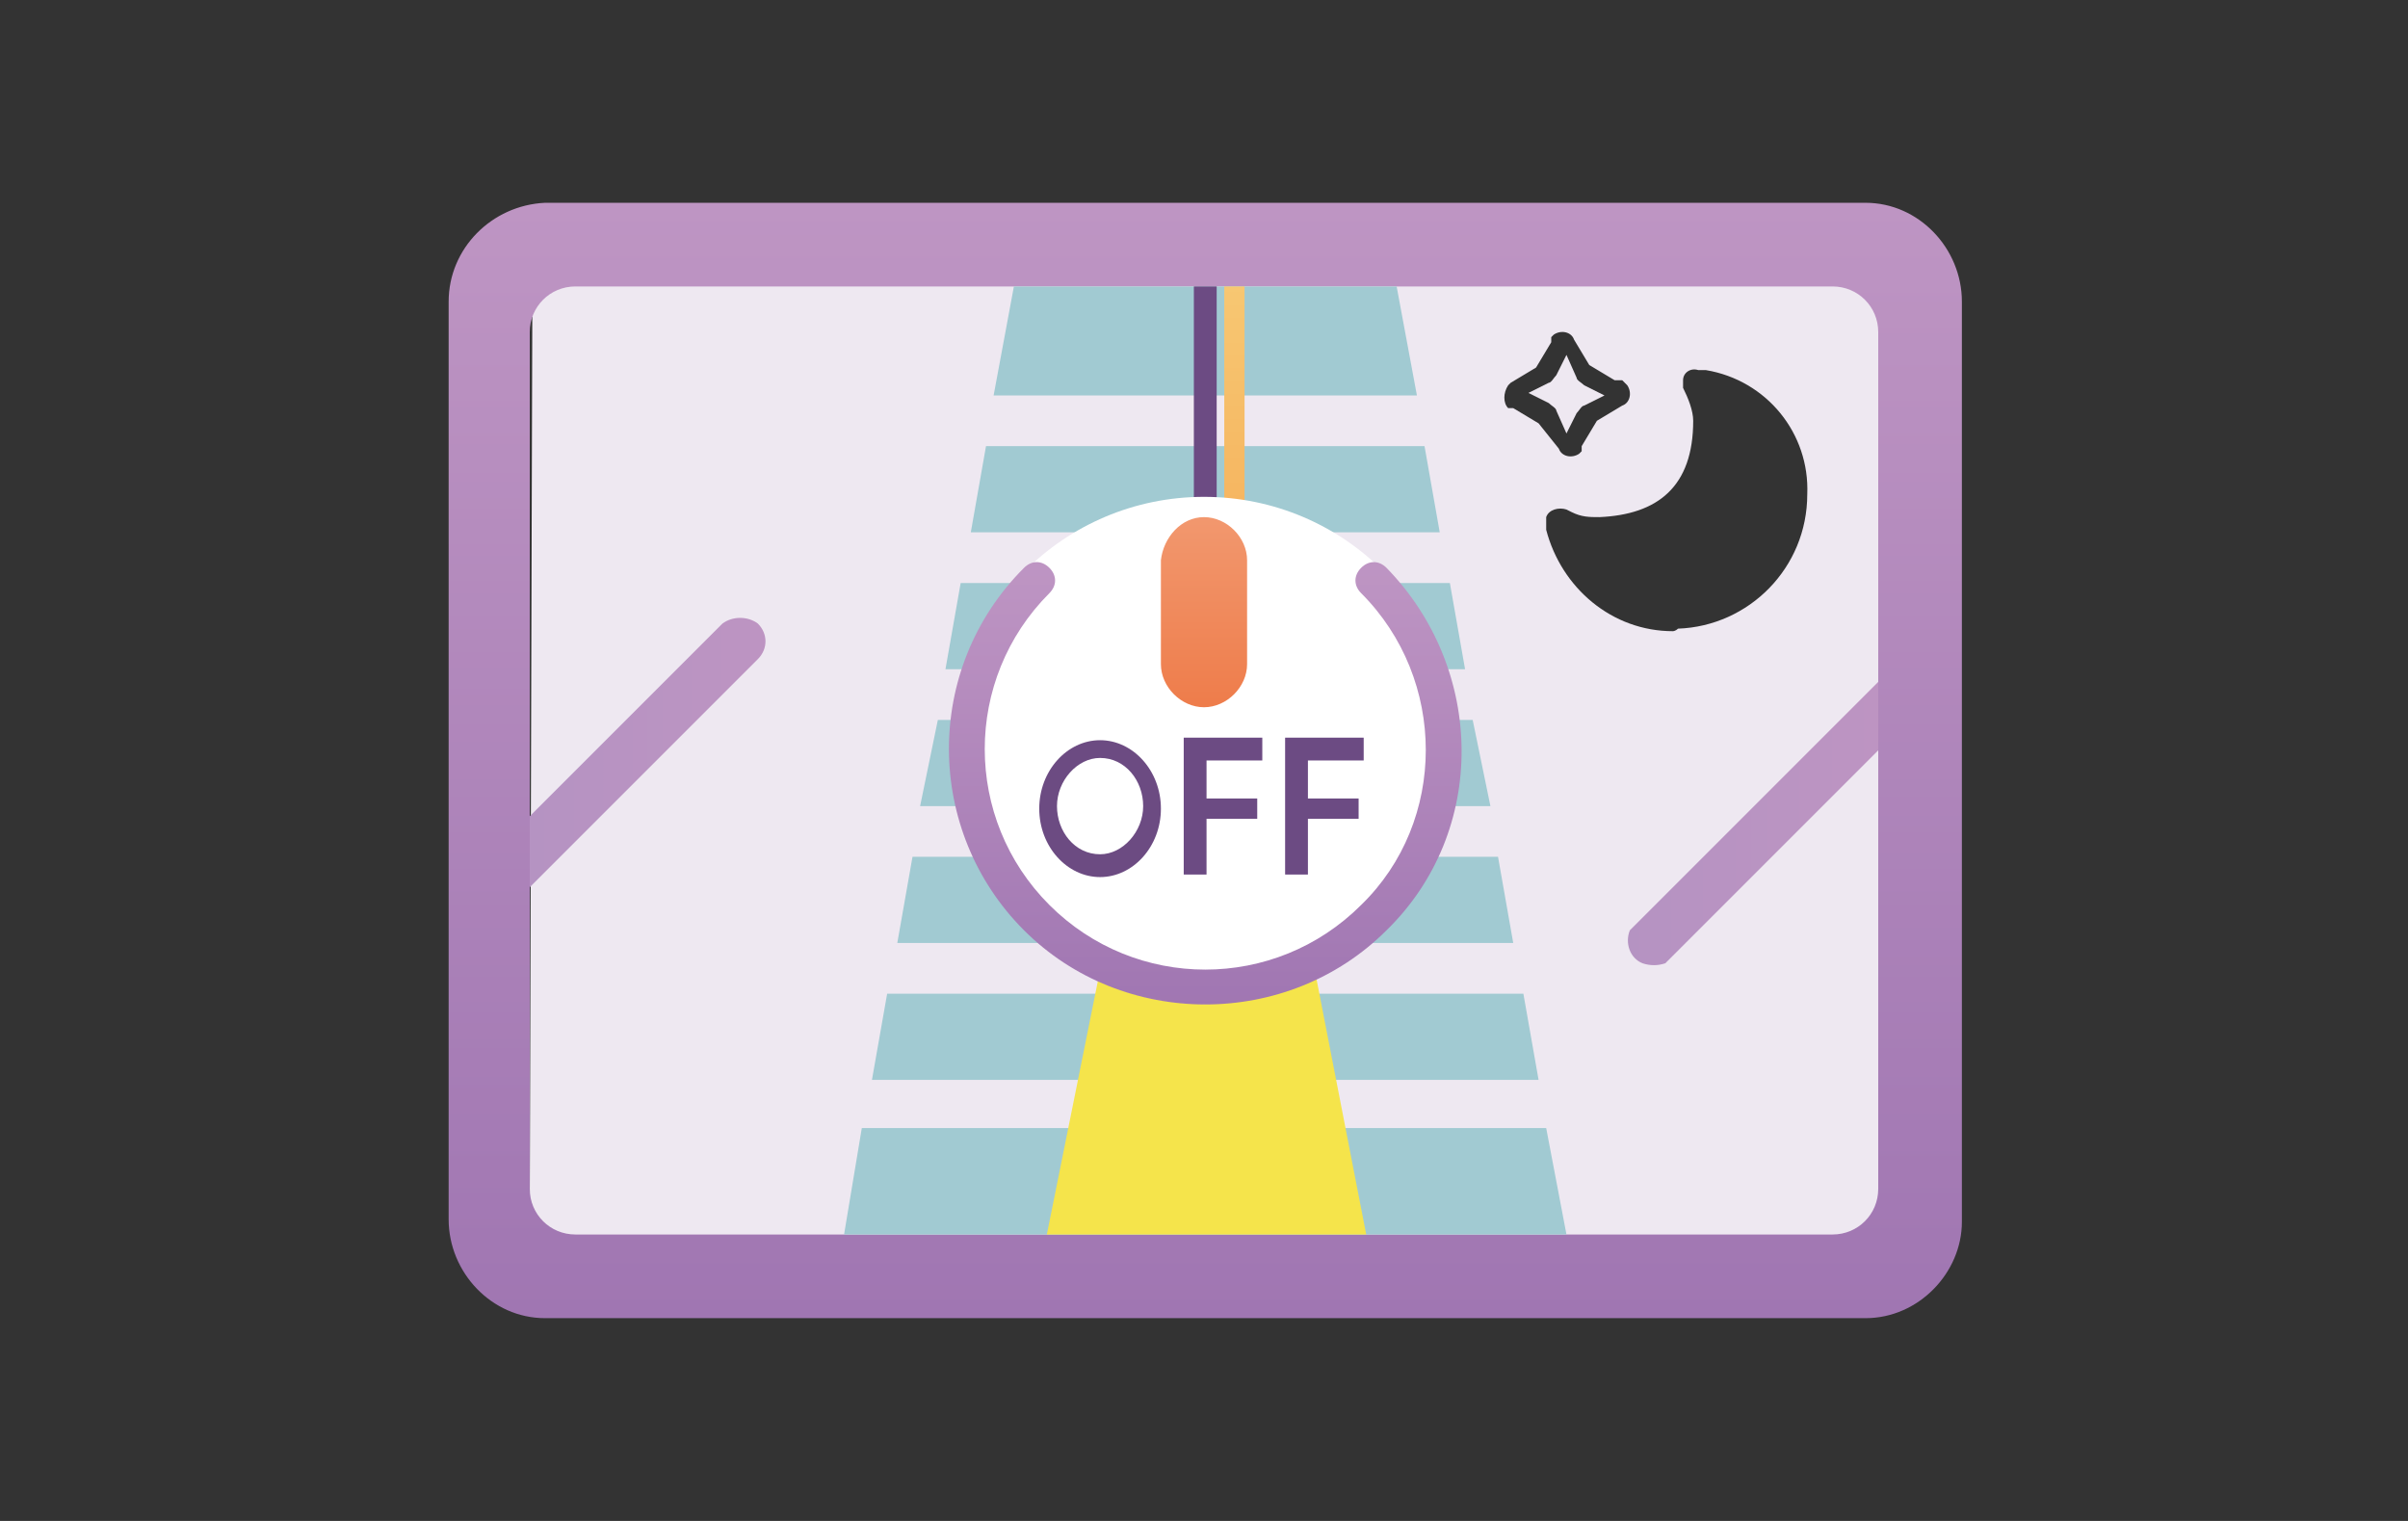 <?xml version="1.0" encoding="utf-8"?>
<!-- Generator: Adobe Illustrator 25.3.1, SVG Export Plug-In . SVG Version: 6.00 Build 0)  -->
<svg version="1.1" id="图层_1" xmlns="http://www.w3.org/2000/svg" xmlns:xlink="http://www.w3.org/1999/xlink" x="0px" y="0px"
	 viewBox="0 0 95 60" style="enable-background:new 0 0 95 60;" xml:space="preserve">
<rect x="0" y="0" width="95" height="60" fill="#333333" stroke="none"/>
<style type="text/css">
	.st0{fill:#EEE8F1;}
	.st1{fill:url(#SVGID_1_);}
	.st2{fill:url(#SVGID_2_);}
	.st3{fill:url(#SVGID_3_);}
	.st4{fill:#A1CAD2;}
	.st5{fill:url(#SVGID_4_);}
	.st6{fill:#F5E44B;}
	.st7{fill:#6C4B83;}
	.st8{fill:url(#SVGID_5_);}
	.st9{fill:url(#SVGID_6_);}
	.st10{fill:#FFFFFF;}
	.st11{fill:url(#SVGID_7_);}
	.st12{fill:url(#SVGID_8_);}
	.st13{fill:#6C4B82;}
</style>
<path class="st0" d="M61.8,17.1l0.4-0.8c0.1-0.1,0.2-0.3,0.3-0.3l0.8-0.4l-0.8-0.4c-0.1-0.1-0.3-0.2-0.3-0.3L61.8,14l-0.4,0.8
	c-0.1,0.1-0.2,0.3-0.3,0.3l-0.8,0.4l0.8,0.4c0.1,0.1,0.3,0.2,0.3,0.3L61.8,17.1z"/>
<path class="st0" d="M72.6,11H22.4c-0.9,0-1.5,0.7-1.5,1.5l0.1,0l-0.1,34.9c0,0.9,0.7,1.5,1.6,1.6c0,0-0.1,0,0,0h50.2
	c0.9,0,1.5-0.7,1.5-1.5l0,0V12.6C74.2,11.7,73.5,11,72.6,11C72.6,11,72.6,11,72.6,11z M60.7,16.7l-1-0.6h-0.1l-0.1,0l0,0
	c-0.2-0.2-0.2-0.6,0-0.9l0.1-0.1l1-0.6l0,0l0.6-1l0-0.1v-0.1l0.1-0.1c0.3-0.2,0.7-0.1,0.8,0.2c0,0,0,0,0,0l0.6,1l0,0l1,0.6H64
	l0.1,0.1c0,0,0.1,0.1,0.1,0.1c0.2,0.3,0.1,0.7-0.2,0.8c0,0,0,0,0,0l-1,0.6l0,0l-0.6,1v0.1v0.1l-0.1,0.1c-0.3,0.2-0.7,0.1-0.8-0.2
	c0,0,0,0,0,0L60.7,16.7L60.7,16.7z M66,24.9c-2.4,0-4.4-1.7-5-4v-0.1c0-0.1,0-0.3,0-0.4c0.1-0.3,0.5-0.4,0.8-0.3l0.2,0.1
	c0.4,0.2,0.7,0.2,1.1,0.2c2.3-0.1,3.7-1.2,3.7-3.8c0-0.4-0.2-0.9-0.4-1.3v-0.1c0-0.1,0-0.1,0-0.2c0-0.3,0.3-0.5,0.6-0.4h0.1h0.2
	c2.4,0.4,4.1,2.5,4,4.9c0,2.9-2.3,5.2-5.1,5.3C66.1,24.9,66,24.9,66,24.9z"/>
<linearGradient id="SVGID_1_" gradientUnits="userSpaceOnUse" x1="64.03" y1="29.538" x2="74.17" y2="29.538" gradientTransform="matrix(1 0 0 -1 0 62)">
	<stop  offset="0" style="stop-color:#B593C2"/>
	<stop  offset="1" style="stop-color:#BD94C2"/>
</linearGradient>
<path class="st1" d="M64.3,36.7c-0.2,0.5,0,1.1,0.5,1.3c0.3,0.1,0.6,0.1,0.9,0l8.5-8.5v-2.7L64.3,36.7z"/>
<linearGradient id="SVGID_2_" gradientUnits="userSpaceOnUse" x1="20.91" y1="32.316" x2="30.181" y2="32.316" gradientTransform="matrix(1 0 0 -1 0 62)">
	<stop  offset="0" style="stop-color:#B593C2"/>
	<stop  offset="1" style="stop-color:#BD94C2"/>
</linearGradient>
<path class="st2" d="M29.9,24.6c-0.4-0.3-1-0.3-1.4,0l-7.6,7.6V35l9-9C30.3,25.6,30.3,25,29.9,24.6z"/>
<linearGradient id="SVGID_3_" gradientUnits="userSpaceOnUse" x1="47.54" y1="10" x2="47.54" y2="54" gradientTransform="matrix(1 0 0 -1 0 62)">
	<stop  offset="0" style="stop-color:#A076B2"/>
	<stop  offset="1" style="stop-color:#BE95C3"/>
</linearGradient>
<path class="st3" d="M73.6,52H21.5c-2.1,0-3.8-1.8-3.8-3.9V11.9c0-2.1,1.7-3.8,3.8-3.9h52.1c2.1,0,3.8,1.8,3.8,3.9v36.3
	C77.4,50.2,75.7,52,73.6,52z M22.7,11.3c-1,0-1.8,0.8-1.8,1.8c0,0,0,0,0,0v33.8c0,1,0.8,1.8,1.8,1.8c0,0,0,0,0,0h49.6
	c1,0,1.8-0.8,1.8-1.8c0,0,0,0,0,0V13.1c0-1-0.8-1.8-1.8-1.8l0,0H22.7z"/>
<polygon class="st4" points="57.8,26.4 57.2,23 37.9,23 37.3,26.4 "/>
<polygon class="st4" points="58.8,31.8 58.1,28.4 37,28.4 36.3,31.8 "/>
<polygon class="st4" points="38.3,21 56.8,21 56.2,17.6 38.9,17.6 "/>
<polygon class="st4" points="60.1,39.2 35,39.2 34.4,42.6 60.7,42.6 "/>
<polygon class="st4" points="34,44.5 33.3,48.7 61.8,48.7 61,44.5 "/>
<polygon class="st4" points="55.9,15.6 55.1,11.3 40,11.3 39.2,15.6 "/>
<polygon class="st4" points="59.7,37.2 59.1,33.8 36,33.8 35.4,37.2 "/>
<linearGradient id="SVGID_4_" gradientUnits="userSpaceOnUse" x1="48.675" y1="30.68" x2="48.675" y2="50.72" gradientTransform="matrix(1 0 0 -1 0 62)">
	<stop  offset="0" style="stop-color:#F49F4A"/>
	<stop  offset="1" style="stop-color:#F7C772"/>
</linearGradient>
<path class="st5" d="M48.3,11.3h0.8v20h-0.8V11.3z"/>
<path class="st6" d="M53.9,48.7H41.3l3-14.9H51L53.9,48.7z"/>
<path class="st7" d="M47.1,11.3H48v20h-0.9L47.1,11.3z"/>
<linearGradient id="SVGID_5_" gradientUnits="userSpaceOnUse" x1="44.295" y1="28.11" x2="50.785" y2="28.11" gradientTransform="matrix(1 0 0 -1 0 62)">
	<stop  offset="0" style="stop-color:#EE7B49"/>
	<stop  offset="1" style="stop-color:#F29970"/>
</linearGradient>
<path class="st8" d="M50.8,33.8c0.1,1.8-1.3,3.3-3.1,3.4c-1.8,0.1-3.3-1.3-3.4-3.1c0-0.1,0-0.2,0-0.4c1.5-1.5,1.5-3.2,3.2-3.2
	S49.5,32.1,50.8,33.8z"/>
<linearGradient id="SVGID_6_" gradientUnits="userSpaceOnUse" x1="44.3" y1="31.015" x2="50.79" y2="31.015" gradientTransform="matrix(1 0 0 -1 0 62)">
	<stop  offset="0" style="stop-color:#169ABD"/>
	<stop  offset="1" style="stop-color:#2DBCED"/>
</linearGradient>
<path class="st9" d="M50.8,33.8h-6.5l1.4-5.1c0.1-0.3,0.4-0.6,0.8-0.6h2.2c0.4,0,0.7,0.2,0.8,0.6L50.8,33.8z"/>
<path class="st10" d="M45.6,34.9c-0.2,0.2-0.1,0.6,0.2,0.9s0.7,0.5,0.9,0.3l0,0c0.2-0.2,0.1-0.6-0.2-0.9S45.8,34.7,45.6,34.9z"/>
<circle class="st10" cx="47.5" cy="29.6" r="10"/>
<linearGradient id="SVGID_7_" gradientUnits="userSpaceOnUse" x1="47.521" y1="22.226" x2="47.521" y2="39.794" gradientTransform="matrix(1 0 0 -1 0 62)">
	<stop  offset="0" style="stop-color:#A076B2"/>
	<stop  offset="1" style="stop-color:#BE95C3"/>
</linearGradient>
<path class="st11" d="M54.7,22.4c-0.3-0.3-0.7-0.3-1,0c-0.3,0.3-0.3,0.7,0,1c0,0,0,0,0,0c3.4,3.4,3.4,9,0,12.3
	c-3.4,3.4-8.9,3.4-12.3,0c-3.4-3.4-3.4-8.9,0-12.3l0,0l0,0c0.3-0.3,0.3-0.7,0-1c-0.3-0.3-0.7-0.3-1,0l0,0c-4,4-3.9,10.4,0,14.3
	s10.4,3.9,14.3,0C58.7,32.8,58.6,26.4,54.7,22.4L54.7,22.4z"/>
<linearGradient id="SVGID_8_" gradientUnits="userSpaceOnUse" x1="47.55" y1="33.75" x2="47.55" y2="41.959" gradientTransform="matrix(1 0 0 -1 0 62)">
	<stop  offset="0" style="stop-color:#EE7B49"/>
	<stop  offset="1" style="stop-color:#F29970"/>
</linearGradient>
<path class="st12" d="M47.5,28.2c-1.1,0-2.1-0.9-2.1-2.1l0,0v-4.1c0-1.1,0.9-2.1,2.1-2.1c1.1,0,2.1,0.9,2.1,2.1v4.1
	C49.6,27.3,48.7,28.2,47.5,28.2z"/>
<path class="st10" d="M47.5,20.4c0.9,0,1.7,0.8,1.7,1.7v4.1c0,0.9-0.8,1.7-1.7,1.7l0,0c-0.9,0-1.7-0.8-1.7-1.7v-4.1
	C45.9,21.2,46.6,20.4,47.5,20.4L47.5,20.4 M47.5,19.7c-1.3,0-2.4,1.1-2.4,2.4v4.1c0,1.3,1.1,2.4,2.4,2.4c1.3,0,2.4-1.1,2.4-2.4v-4.1
	C50,20.8,48.9,19.7,47.5,19.7z"/>
<path class="st7" d="M49.8,30h-2.2v1.5h2v0.8h-2v2.2h-0.9v-5.4h3.1V30z"/>
<path class="st7" d="M53.8,30h-2.2v1.5h2v0.8h-2v2.2h-0.9v-5.4h3.1V30z"/>
<path class="st13" d="M43.4,34.6c1.3,0,2.4-1.2,2.4-2.7s-1.1-2.7-2.4-2.7c-1.3,0-2.4,1.2-2.4,2.7S42.1,34.6,43.4,34.6z M43.4,29.9
	c1,0,1.7,0.9,1.7,1.9s-0.8,1.9-1.7,1.9c-1,0-1.7-0.9-1.7-1.9S42.5,29.9,43.4,29.9z"/>
</svg>
